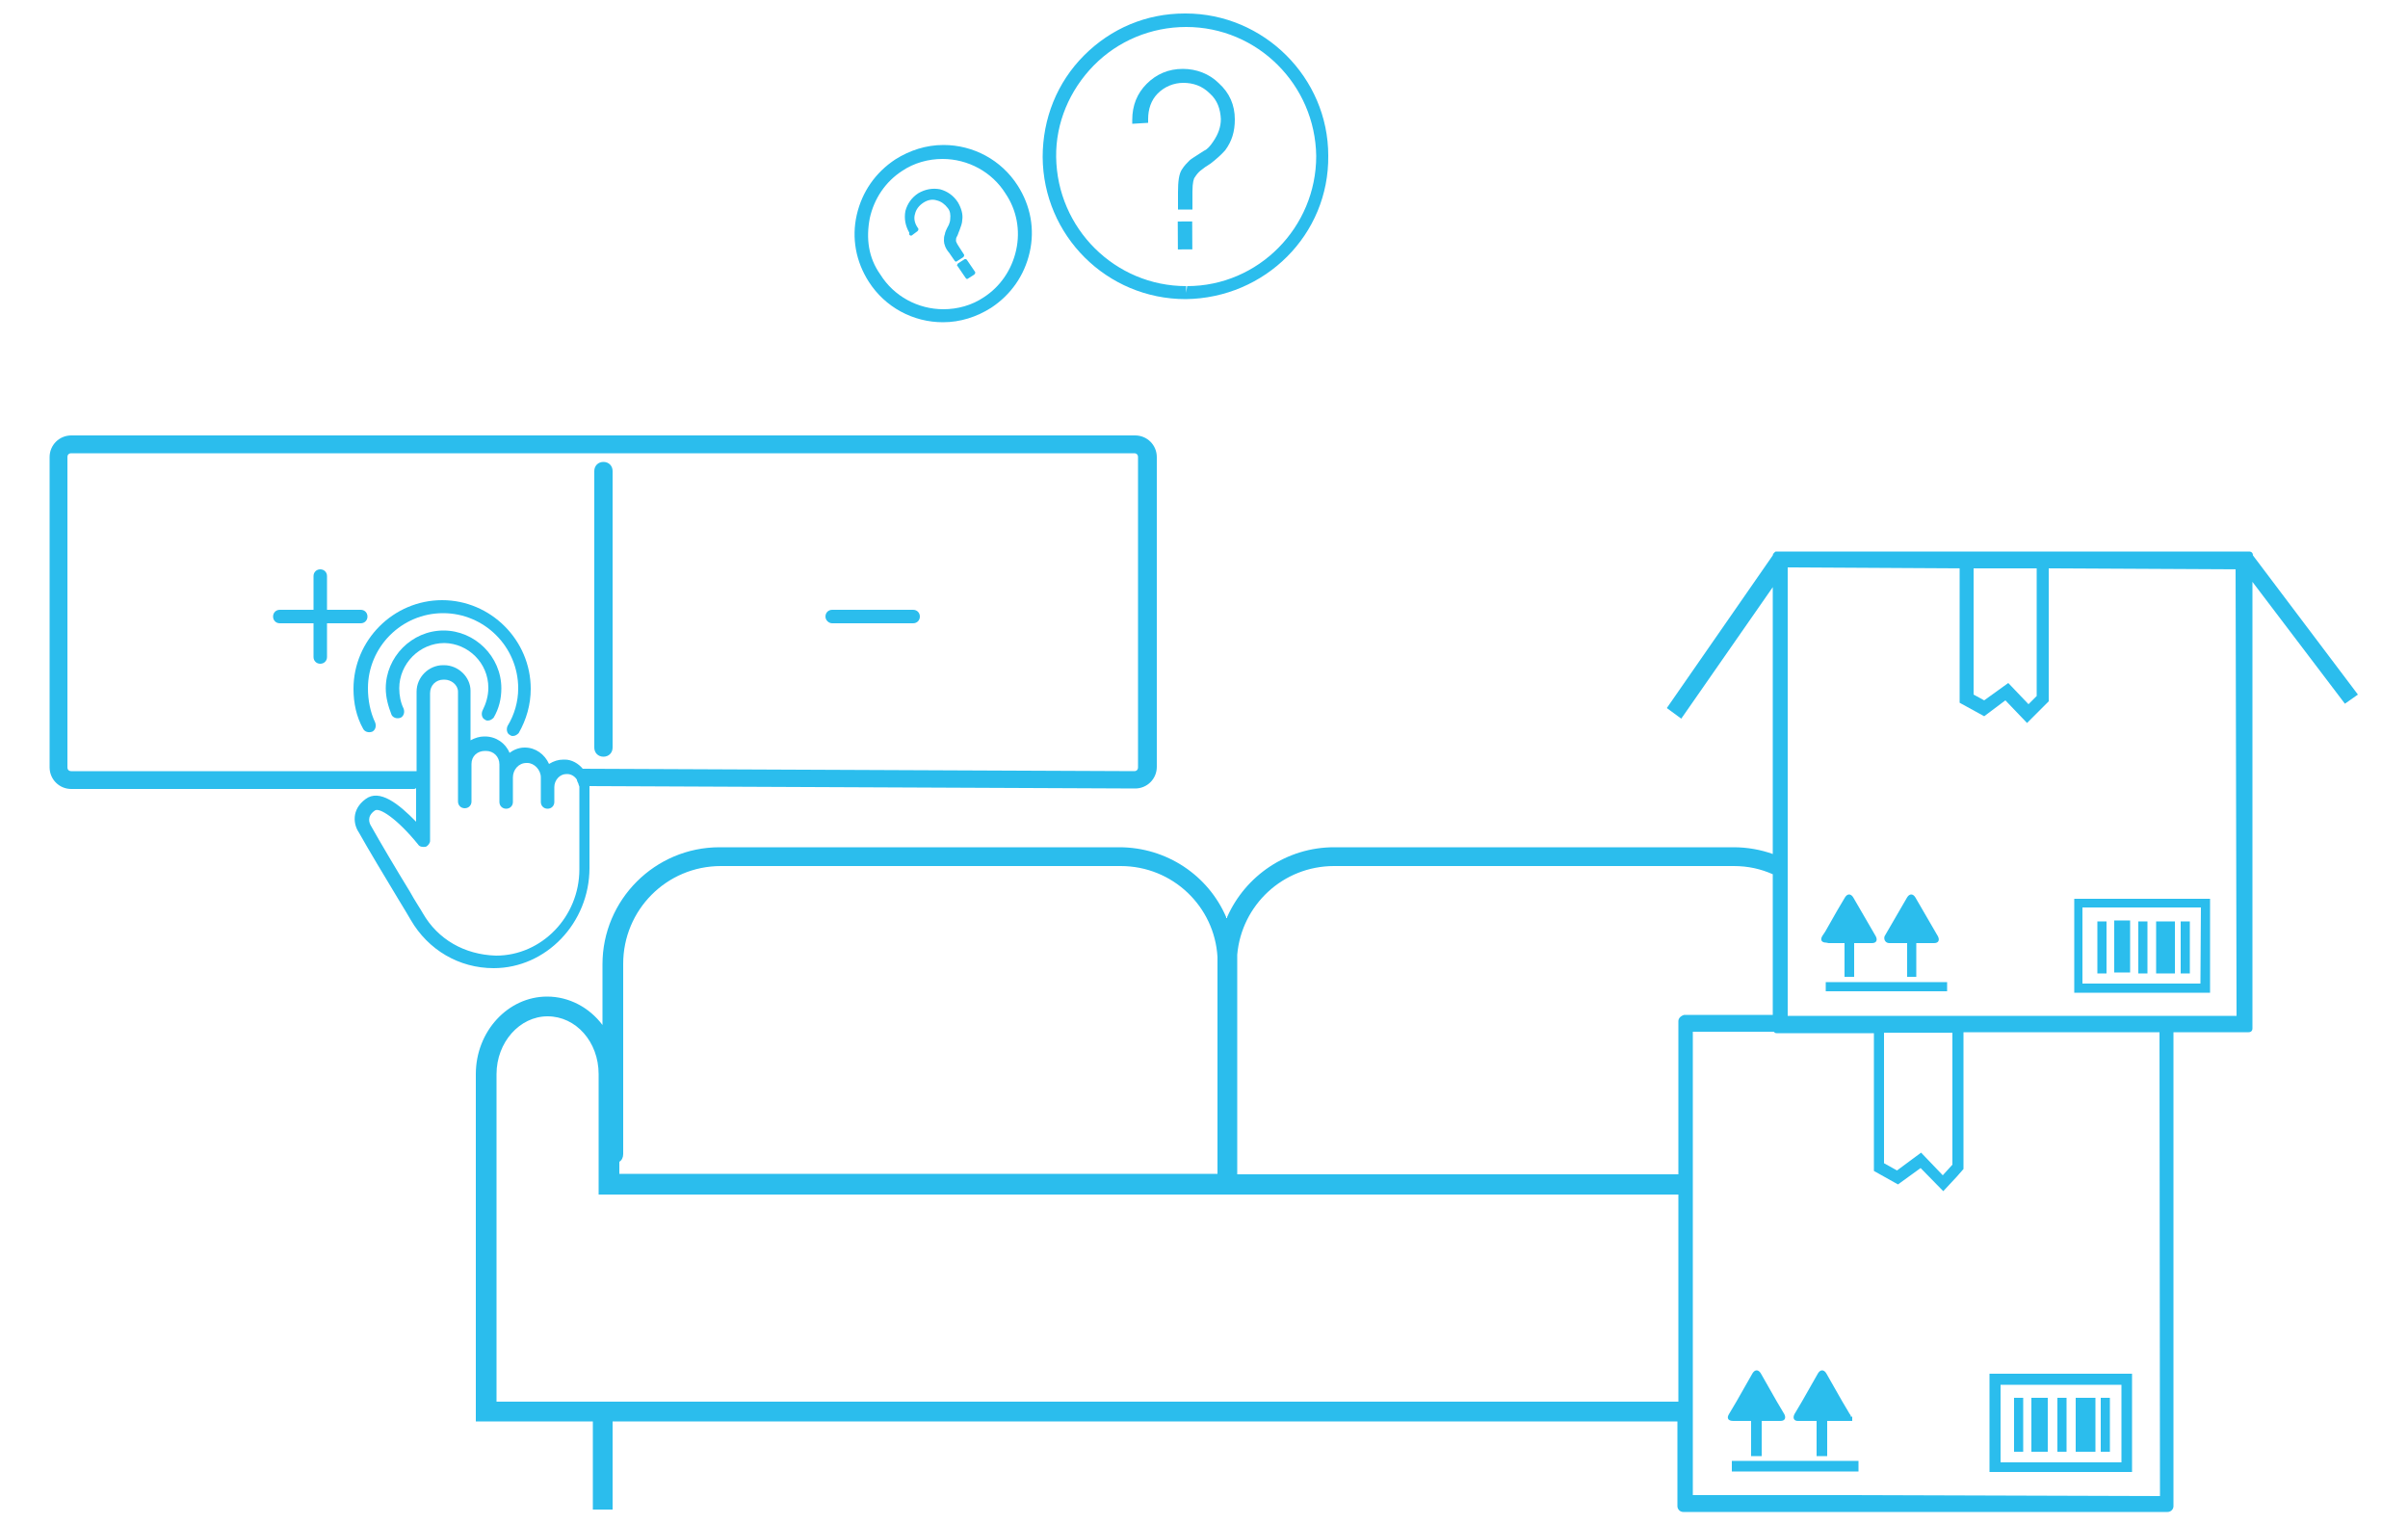 <?xml version="1.0" encoding="utf-8"?>
<!-- Generator: Adobe Illustrator 18.1.1, SVG Export Plug-In . SVG Version: 6.00 Build 0)  -->
<!DOCTYPE svg PUBLIC "-//W3C//DTD SVG 1.1//EN" "http://www.w3.org/Graphics/SVG/1.1/DTD/svg11.dtd">
<svg version="1.1" id="Layer_1" xmlns="http://www.w3.org/2000/svg" xmlns:xlink="http://www.w3.org/1999/xlink" x="0px" y="0px"
	 viewBox="0 183.4 500 316.5" enable-background="new 0 183.4 500 316.5" xml:space="preserve">
<g id="Layer_3" display="none">
</g>
<g id="Layer_1_1_">
</g>
<g id="Layer_2">
	<g>
		<path fill="#2BBDED" d="M442.7,468.6h-29.6V489h29.6V468.6z M440.5,487h-25.1v-16.1h25.1V487z"/>
		<rect x="418.2" y="473.6" fill="#2BBDED" width="1.9" height="11.2"/>
		<rect x="436.2" y="473.6" fill="#2BBDED" width="1.9" height="11.2"/>
		<rect x="421.8" y="473.6" fill="#2BBDED" width="3.4" height="11.2"/>
		<rect x="427.2" y="473.6" fill="#2BBDED" width="1.9" height="11.2"/>
		<rect x="431" y="473.6" fill="#2BBDED" width="4.1" height="11.2"/>
		<path fill="#2BBDED" d="M359.9,478.4h3.7v7.3h2.2v-7.3h3.7c0,0,0,0,0.2,0c0.9,0,1.2-0.6,0.8-1.4l-1.6-2.7l-3.3-5.8
			c-0.5-0.8-1.2-0.8-1.7,0l-3.3,5.8l-1.6,2.7C358.5,477.8,358.8,478.4,359.9,478.4C359.7,478.4,359.7,478.4,359.9,478.4z"/>
		<polygon fill="#2BBDED" points="380.5,486.7 359.6,486.7 359.6,488.9 380.5,488.9 384.5,488.9 385.9,488.9 385.9,486.7 
			384.5,486.7 		"/>
		<path fill="#2BBDED" d="M373.3,478.4C373.5,478.4,373.5,478.4,373.3,478.4h3.9v7.3h2.2v-7.3h1.1h2.7c0,0,0,0,0.2,0h1.2v-0.9h-0.3
			c0-0.2,0-0.3-0.2-0.5l-1.6-2.7l-3.3-5.8c-0.5-0.8-1.2-0.8-1.7,0l-3.3,5.8l-1.6,2.7C372.2,477.8,372.5,478.4,373.3,478.4z"/>
		<path fill="#2BBDED" d="M467.8,298.7c0-0.5-0.3-0.8-0.8-0.8h-98c-0.2,0-0.2,0-0.3,0l0,0l0,0c-0.3,0.2-0.6,0.5-0.6,0.8l0,0
			l-22,31.7l3,2.2l19-27.3v55.4c-2.5-0.9-5.3-1.4-8.1-1.4h-83c-9.8,0-18.4,5.9-22.2,14.5v0.2h-0.2v-0.2
			c-3.7-8.6-12.3-14.5-22.2-14.5h-83c-13.4,0-24.3,10.9-24.3,24.3v12.6c-2.7-3.6-6.9-5.9-11.5-5.9c-8.1,0-14.8,7.2-14.8,16.1v72.1
			h24.3v18.3h4.1v-18.3h221.1v17.6c0,0.6,0.5,1.2,1.2,1.2h100.6c0.6,0,1.2-0.5,1.2-1.2v-98.4h15.6c0.5,0,0.8-0.3,0.8-0.8v-92.7
			l19.2,25.3l2.7-1.9L467.8,298.7z M409.8,301.4h13.1v26.5l-1.7,1.7l-4.2-4.4l-5,3.6l-2.2-1.2L409.8,301.4L409.8,301.4z
			 M128.6,424.6c0.5-0.3,0.8-0.9,0.8-1.6v-39.5c0-11.2,9-20.3,20.3-20.3h83c10.8,0,19.5,8.4,20.1,18.9c0-0.2,0-0.5,0-0.6v2.7v11.1
			v31.8H128.6V424.6z M348.5,474.4H103.1v-68c0-6.6,4.8-12,10.6-12c5.9,0,10.6,5.3,10.6,12v25h224.2L348.5,474.4L348.5,474.4z
			 M348.5,395.4v31.8h-91.6v-31.8v-11.9v-1.9c0.9-10.3,9.5-18.4,20.1-18.4h83c3,0,5.6,0.6,8.1,1.7v29.2h-18.4
			C349,394.3,348.5,394.8,348.5,395.4z M448.5,494l-64-0.2h-4.1h-28.9v-15.4v-4.1v-42.8v-4.1v-29.8h16.8c0.2,0.2,0.3,0.3,0.6,0.3
			h11.2h3h1.1h4.1h0.8v28.6l5,2.8l4.7-3.4l4.7,4.8l2.8-3l1.4-1.6v-28.4h0.3h40.4L448.5,494L448.5,494z M391.2,424.9v-27.1h11.7h2.5
			v4.2v23.2l-2,2.2l-4.5-4.7l-5,3.7L391.2,424.9z M464.4,394.3h-13.9h-0.2h-79.1v-27.5V362v-60.8l35.7,0.2v27.9l5.1,2.8l4.4-3.3
			l4.5,4.7l4.5-4.5v-27.6l38.8,0.2L464.4,394.3z"/>
		<path fill="#2BBDED" d="M458.9,370h-28.2v19.5h28.2V370z M456.9,387.6h-24.5v-15.8H457L456.9,387.6z"/>
		<rect x="435.5" y="374.7" fill="#2BBDED" width="1.9" height="10.8"/>
		<rect x="452.8" y="374.7" fill="#2BBDED" width="1.9" height="10.8"/>
		<rect x="439" y="374.5" fill="#2BBDED" width="3.3" height="10.8"/>
		<rect x="444" y="374.7" fill="#2BBDED" width="1.9" height="10.8"/>
		<rect x="447.7" y="374.7" fill="#2BBDED" width="3.9" height="10.8"/>
		<path fill="#2BBDED" d="M379.7,379.2h3.3v7h1.4h0.6v-7h3.7c0.9,0,1.2-0.6,0.8-1.4l-4.7-8.1c-0.5-0.8-1.2-0.8-1.7,0l-1.6,2.7
			l-2.5,4.4l-0.6,0.9c-0.5,0.8-0.2,1.4,0.8,1.4L379.7,379.2L379.7,379.2L379.7,379.2z"/>
		<polygon fill="#2BBDED" points="380.2,387.3 379.1,387.3 379.1,389.2 380.2,389.2 384.4,389.2 404.3,389.2 404.3,387.3 
			384.4,387.3 		"/>
		<path fill="#2BBDED" d="M392.3,379.2h3.7v7h1.9v-7h3.7c0.9,0,1.2-0.6,0.8-1.4l-4.7-8.1c-0.5-0.8-1.2-0.8-1.7,0l-4.7,8.1
			C391.1,378.6,391.6,379.2,392.3,379.2z"/>
		<path fill="#2BBDED" d="M125.3,340.5c1.1,0,1.9-0.8,1.9-1.9v-57.4c0-1.1-0.8-1.9-1.9-1.9s-1.9,0.8-1.9,1.9v57.4
			C123.4,339.7,124.2,340.5,125.3,340.5z"/>
		<path fill="#2BBDED" d="M172.8,312.8h16.8c0.8,0,1.4-0.6,1.4-1.4s-0.6-1.4-1.4-1.4h-16.8c-0.8,0-1.4,0.6-1.4,1.4
			S172.1,312.8,172.8,312.8z"/>
		<path fill="#2BBDED" d="M74.9,312.8c0.8,0,1.4-0.6,1.4-1.4s-0.6-1.4-1.4-1.4h-7v-7c0-0.8-0.6-1.4-1.4-1.4s-1.4,0.6-1.4,1.4v7h-7
			c-0.8,0-1.4,0.6-1.4,1.4s0.6,1.4,1.4,1.4h7v7c0,0.8,0.6,1.4,1.4,1.4s1.4-0.6,1.4-1.4v-7H74.9z"/>
		<path fill="#2BBDED" d="M122.4,363.6v-17l113.3,0.5c2.5,0,4.5-2,4.5-4.5v-64.3c0-2.5-2-4.5-4.5-4.5H14.8c-2.5,0-4.5,2-4.5,4.5
			v64.4c0,2.5,2,4.5,4.5,4.5h71.1c0.2,0,0.3,0,0.5-0.2v7c-3.6-3.7-7.6-6.9-10.5-4.7c-3,2.2-2.5,5.3-1.4,6.9
			c1.9,3.4,5.5,9.4,8.1,13.7c1.2,2,2.2,3.6,2.7,4.5c3.6,6.2,10,10,17.2,10C113.4,384.4,122.4,375,122.4,363.6z M85.9,343.5H14.8
			c-0.5,0-0.8-0.3-0.8-0.8v-64.4c0-0.5,0.3-0.8,0.8-0.8h220.7c0.5,0,0.8,0.3,0.8,0.8v64.4c0,0.5-0.3,0.8-0.8,0.8L121,343
			c-0.9-1.1-2.3-1.9-3.7-1.9H117c-1.1,0-2,0.3-3,0.9c-0.9-2-2.8-3.4-5-3.4h-0.1c-1.2,0-2.3,0.5-3.1,1.1c-0.8-2-2.8-3.4-5.1-3.4h-0.2
			c-0.9,0-1.9,0.3-2.8,0.8v-10.3c0-2.8-2.5-5.3-5.5-5.3h-0.2c-3,0-5.5,2.5-5.5,5.5v16.5C86.2,343.5,86.1,343.5,85.9,343.5z
			 M87.8,373c-0.5-0.9-1.6-2.5-2.7-4.5c-2.7-4.4-6.2-10.3-8.1-13.7c-0.3-0.5-0.9-1.9,0.8-3.1c0.9-0.8,4.7,1.7,9,7
			c0.3,0.5,0.9,0.6,1.6,0.5c0.5-0.2,0.9-0.8,0.9-1.2v-30.7c0-1.6,1.2-2.8,2.8-2.8h0.2c1.4,0,2.8,1.1,2.8,2.5v15l0,0l0,0v7.8
			c0,0.8,0.6,1.4,1.4,1.4l0,0c0.8,0,1.4-0.6,1.4-1.4V342c0-1.6,1.2-2.7,2.8-2.7h0.2c1.6,0,2.8,1.2,2.8,2.8v7.8
			c0,0.8,0.6,1.4,1.4,1.4s1.4-0.6,1.4-1.4v-5.1l0,0c0-1.6,1.2-3,2.8-3h0.2c1.4,0,2.8,1.4,2.8,3v5.1c0,0.8,0.6,1.4,1.4,1.4
			s1.4-0.6,1.4-1.4v-3.1c0-1.4,1.1-2.7,2.5-2.7h0.2c0.8,0,1.6,0.5,2,1.2c0,0.3,0.2,0.5,0.3,0.8c0,0.2,0.2,0.5,0.2,0.6v17.2
			c0,9.8-7.8,17.9-17.3,17.9C96.4,381.6,90.9,378.4,87.8,373z"/>
		<path fill="#2BBDED" d="M101.4,326.2c0,1.7-0.5,3.3-1.2,4.7c-0.3,0.6-0.2,1.6,0.5,1.9c0.2,0.2,0.5,0.2,0.6,0.2
			c0.5,0,0.9-0.3,1.2-0.6c1.1-1.9,1.6-3.9,1.6-6.1c0-6.6-5.5-12-12-12c-6.6,0-12,5.5-12,12c0,1.9,0.5,3.7,1.2,5.5
			c0.3,0.6,1.1,0.9,1.9,0.6c0.6-0.3,0.9-1.1,0.6-1.9c-0.6-1.2-0.9-2.7-0.9-4.2c0-5.1,4.2-9.4,9.4-9.4
			C97.2,317,101.4,321,101.4,326.2z"/>
		<path fill="#2BBDED" d="M76.4,326.3c0-8.6,7-15.6,15.6-15.6s15.6,7,15.6,15.6c0,2.8-0.8,5.5-2.2,7.8c-0.3,0.6-0.2,1.6,0.5,1.9
			c0.2,0.2,0.5,0.2,0.6,0.2c0.5,0,0.9-0.3,1.2-0.6c1.6-2.8,2.5-5.9,2.5-9.2c0-10.1-8.3-18.4-18.4-18.4s-18.4,8.3-18.4,18.4
			c0,3,0.6,5.8,2,8.3c0.3,0.6,1.1,0.9,1.9,0.6c0.6-0.3,0.9-1.1,0.6-1.9C76.9,331.3,76.4,328.8,76.4,326.3z"/>
		
			<rect x="243.2" y="230.8" transform="matrix(-4.777219e-03 -1 1 -4.777219e-03 14.938 479.486)" fill="#2BBDED" width="5.8" height="3"/>
		<path fill="#2BBDED" d="M238.4,208.9v-0.8c0-2,0.6-3.9,2-5.3c1.4-1.4,3.3-2.2,5.3-2.2s3.9,0.6,5.5,2.2c1.6,1.4,2.2,3.3,2.3,5.3
			c0,1.6-0.5,3.1-1.6,4.7c-0.6,0.9-1.2,1.6-1.9,1.9c-1.7,1.1-2.7,1.7-3,2c-0.6,0.6-1.1,1.1-1.6,1.9c-0.6,0.9-0.8,2.5-0.8,4.7v3.6h3
			v-3.7c0-2,0.3-2.8,0.5-3c0.3-0.5,0.8-1.1,1.2-1.4c0.6-0.5,1.2-0.9,2-1.4c1.2-0.9,2.3-1.9,3.1-2.8c1.4-1.9,2-3.9,2-6.4
			c0-3-1.1-5.5-3.3-7.5c-2-2-4.7-3-7.5-3c-3,0-5.5,1.1-7.5,3.1s-3,4.5-3,7.5v0.8L238.4,208.9z"/>
		<path fill="#2BBDED" d="M246.2,245.5L246.2,245.5c16.5-0.2,29.8-13.4,29.6-29.8c0-16.2-13.4-29.5-29.6-29.5H246
			c-8,0-15.3,3.1-20.9,8.7c-5.6,5.6-8.6,13.1-8.6,21.1C216.6,232.3,229.8,245.5,246.2,245.5z M227.1,197c5-5.1,11.9-8,19.2-8
			c14.8,0,26.8,12,27,26.8c0,14.8-12,27-26.8,27l-0.2,1.4v-1.4c-14.8,0-26.8-12-27-26.8C219.2,208.9,222.1,202.1,227.1,197z"/>
		<path fill="#2BBDED" d="M198.8,238.6l1.7,2.5l0.2,0.2l0,0h0.2l1.4-0.9c0.2-0.2,0.2-0.3,0.2-0.5l-1.7-2.5l-0.2-0.2
			c-0.2,0-0.2,0-0.3,0l-1.4,0.9C198.8,238.3,198.6,238.5,198.8,238.6z"/>
		<path fill="#2BBDED" d="M188.8,232.1l0.2,0.2c0.2,0,0.2,0,0.3,0l1.2-0.9c0.2-0.2,0.2-0.3,0.2-0.5l-0.2-0.3
			c-0.6-0.9-0.8-1.9-0.5-2.8c0.2-0.9,0.8-1.7,1.7-2.3s1.9-0.8,2.8-0.5c0.9,0.2,1.7,0.8,2.3,1.6c0.5,0.6,0.6,1.4,0.5,2.3
			c0,0.5-0.2,0.9-0.3,1.2c-0.5,0.9-0.8,1.6-0.8,1.9c-0.2,0.5-0.2,0.9-0.2,1.4c0,0.6,0.3,1.6,1.1,2.5l1.1,1.6l0.2,0.2l0,0h0.2
			l1.4-0.9c0.2-0.2,0.2-0.3,0.2-0.5l-1.1-1.7c-0.6-0.9-0.6-1.2-0.6-1.2c0-0.3,0-0.6,0.2-0.9c0.2-0.3,0.3-0.8,0.5-1.2
			c0.3-0.8,0.6-1.6,0.6-2.2c0.2-1.2-0.2-2.5-0.9-3.7c-0.9-1.4-2.2-2.3-3.7-2.7c-1.6-0.3-3.1,0-4.5,0.8c-1.4,0.9-2.3,2.2-2.7,3.7
			c-0.3,1.6,0,3.1,0.8,4.5V232.1z"/>
		<path fill="#2BBDED" d="M195.8,250.3c3.6,0,7-1.1,10-3c4.1-2.7,6.9-6.7,8-11.5s0.2-9.7-2.5-13.9c-3.4-5.3-9.2-8.4-15.4-8.4
			c-3.6,0-7,1.1-10,3c-4.1,2.7-6.9,6.7-8,11.5s-0.2,9.7,2.5,13.9C183.8,247.2,189.6,250.3,195.8,250.3z M180.6,228.7
			c0.9-4.1,3.3-7.6,6.7-9.8c2.5-1.7,5.5-2.5,8.4-2.5c5.3,0,10.3,2.7,13.1,7.2c2.3,3.4,3.1,7.6,2.2,11.7c-0.9,4.1-3.3,7.6-6.7,9.8
			c-2.5,1.7-5.5,2.5-8.4,2.5c-5.3,0-10.3-2.7-13.1-7.2C180.3,236.9,179.8,232.9,180.6,228.7z"/>
	</g>
</g>
</svg>

